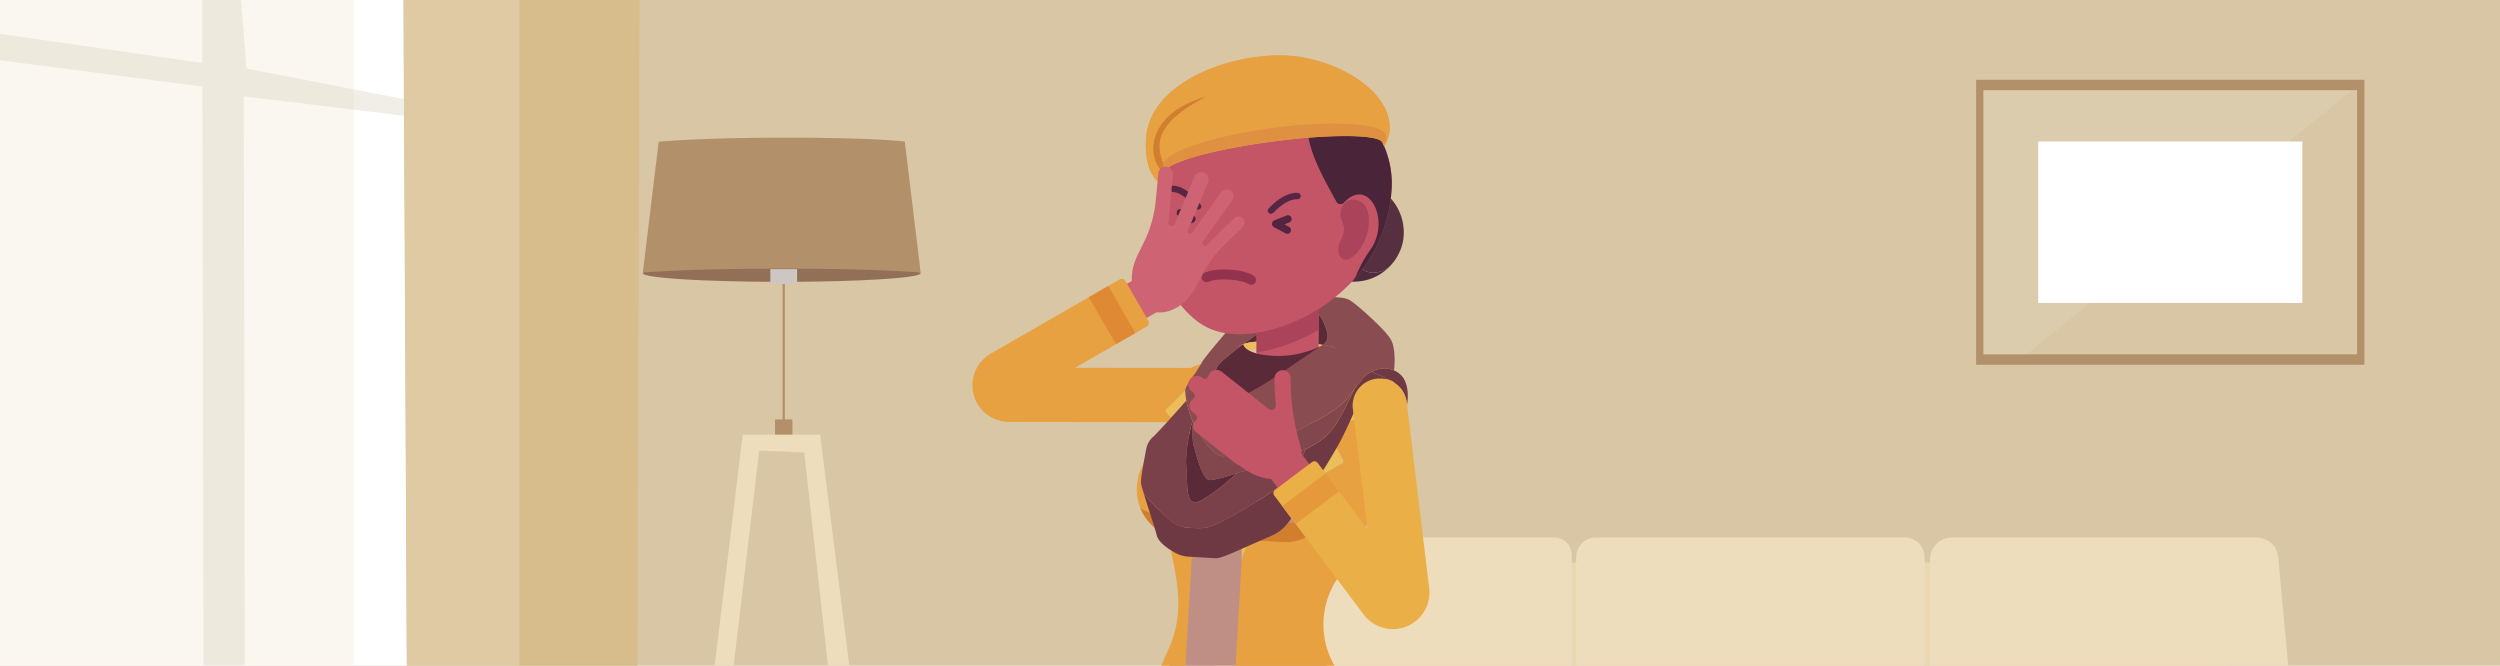 <svg xmlns="http://www.w3.org/2000/svg" width="1095" height="291.577" viewBox="0 0 1095 291.577">
  <g id="Grupo_10013" data-name="Grupo 10013" transform="translate(-172 -1793.067)">
    <g id="Grupo_8280" data-name="Grupo 8280">
      <rect id="Rectángulo_2936" data-name="Rectángulo 2936" width="1095" height="291.577" transform="translate(172 1793.067)" fill="#d8c6a5"/>
      <path id="Trazado_1555" data-name="Trazado 1555" d="M399.212,2084.644V1793.067h52.925l-.913,291.577Z" fill="#d8bd8c"/>
      <path id="Trazado_1556" data-name="Trazado 1556" d="M348.67,1793.067l1.53,291.577H172V1793.067Z" fill="#fff"/>
      <path id="Trazado_1557" data-name="Trazado 1557" d="M172,1807.89l88.665,12.775v-27.6h16.881l2.433,30.031,68.953,13.381v7.3l-70.169-8.517.483,249.379H261.1l-.435-253.637L172,1819.448Z" fill="#f1eee7"/>
      <path id="Trazado_1558" data-name="Trazado 1558" d="M399.474,1793.067H348.932l1.268,291.577h49.275Z" fill="#e0caa3"/>
      <g id="Grupo_8276" data-name="Grupo 8276">
        <rect id="Rectángulo_2937" data-name="Rectángulo 2937" width="70.705" height="115.703" transform="translate(1180.423 1855.065) rotate(90)" fill="#fff"/>
        <g id="Grupo_8275" data-name="Grupo 8275">
          <path id="Trazado_1559" data-name="Trazado 1559" d="M1207.595,1828H1037.547v124.83h170.048Zm-166.863,120.265v-115.7h163.679v115.7Z" fill="#b29069"/>
          <path id="Trazado_1560" data-name="Trazado 1560" d="M1202.273,1832.567H1040.732v115.7H1059.7" fill="#fff" opacity="0.1"/>
        </g>
      </g>
      <g id="Grupo_8278" data-name="Grupo 8278">
        <g id="Grupo_8277" data-name="Grupo 8277">
          <path id="Trazado_1561" data-name="Trazado 1561" d="M575.246,1912.748c0,2.08-27.241,3.766-60.844,3.766s-60.843-1.686-60.843-3.766,27.24-3.767,60.843-3.767S575.246,1910.667,575.246,1912.748Z" fill="#926f57"/>
          <line id="Línea_6" data-name="Línea 6" y2="74.751" transform="translate(515.272 1912.458)" fill="none" stroke="#b29069" stroke-miterlimit="10" stroke-width="1"/>
          <rect id="Rectángulo_2938" data-name="Rectángulo 2938" width="7.605" height="8.04" transform="translate(511.469 1976.778)" fill="#b29069"/>
          <rect id="Rectángulo_2939" data-name="Rectángulo 2939" width="11.734" height="6.519" transform="translate(509.404 1910.937)" fill="#cec6c3"/>
          <path id="Trazado_1562" data-name="Trazado 1562" d="M460.512,1855.091s19.113-1.7,53.89-1.738c41.722-.045,53.89,1.738,53.89,1.738l6.954,57.367s-18.546-1.738-59.975-1.738c-43.459,0-61.712,1.738-61.712,1.738Z" fill="#b29069"/>
          <path id="Trazado_1563" data-name="Trazado 1563" d="M493.326,2084.644l11.225-94.248,19.7.869,10.41,93.379h9.343l-12.8-101.2h-33.9l-12.28,101.2Z" fill="#eeddbd"/>
        </g>
      </g>
      <g id="Grupo_8279" data-name="Grupo 8279">
        <rect id="Rectángulo_2940" data-name="Rectángulo 2940" width="434.036" height="45.206" transform="translate(714.418 2039.438)" fill="#ebd8b3"/>
        <path id="Trazado_1564" data-name="Trazado 1564" d="M860.412,2084.644v-48.5a7.656,7.656,0,0,0-7.656-7.656H715.5a7.656,7.656,0,0,0-7.656,7.656l-3.748,48.5Z" fill="#eeddbd"/>
        <path id="Trazado_1565" data-name="Trazado 1565" d="M1014.955,2084.644v-47.561a8.6,8.6,0,0,0-8.594-8.595H870.979a8.6,8.6,0,0,0-8.594,8.595v47.561Z" fill="#eeddbd"/>
        <path id="Trazado_1566" data-name="Trazado 1566" d="M1174.229,2084.644l-4.274-46.556a9.6,9.6,0,0,0-9.6-9.6H1026.985a9.6,9.6,0,0,0-9.6,9.6v46.556Z" fill="#eeddbd"/>
      </g>
      <rect id="Rectángulo_2941" data-name="Rectángulo 2941" width="154.943" height="291.19" transform="translate(172 1793.067)" fill="#e0caa3" opacity="0.15"/>
    </g>
    <g id="Grupo_8281" data-name="Grupo 8281">
      <path id="Trazado_1567" data-name="Trazado 1567" d="M686.767,2025.607c1.558,13.868,9.142,31.765.595,51.758-1.128,2.637-2.181,5.036-3.169,7.279h68.631a39.4,39.4,0,0,1,3.015-41.048c4.3-5.99,8.664-14.059,13.084-24.935,4.334-10.656,6.357-19.656,6.5-27.185a19.236,19.236,0,0,1,6.585-14.163,8.64,8.64,0,0,0-1.074-13.831c-.686-.435-17.191-10.662-45.608-12.305h-.006c-26.37-1.521-42.776,6.971-43.462,7.338a8.647,8.647,0,0,0-.473,15.022,6.062,6.062,0,0,1,2.305,7.761v.007a17.275,17.275,0,0,1-8.871,8.479,19.064,19.064,0,0,0,1.949,35.823Z" fill="#bf8e85"/>
      <path id="Trazado_1568" data-name="Trazado 1568" d="M756.519,2084.644a36.074,36.074,0,0,1,1.963-39.154c4.708-6.572,9.1-14.935,13.445-25.6,4.323-10.619,6.584-20.171,6.726-28.362a16.087,16.087,0,0,1,5.493-11.772,11.916,11.916,0,0,0-1.49-19.011c-.454-.289-7.731-4.795-20.668-8.443a18.652,18.652,0,0,1,3.636,6.811c1.4,4.648,3.2,11.1,3.452,15.353a1.306,1.306,0,0,1-.883,1.293c-3.807,1.49-15.015,5.892-15.015,5.892l7.124,12.734a1.29,1.29,0,0,1-.533,1.747c-5.285,3-27.259,15.726-31.9,21.023-5.327,6.058-11.715,17.3-12.078,22.495l-2.6,45Z" fill="#e7a141"/>
      <path id="Trazado_1569" data-name="Trazado 1569" d="M679.809,2025.791a11.609,11.609,0,0,1,4.892,7.406c.258,1.318.515,2.606.736,3.685,1.465,7.271,3.066,15.162,2.587,23.512a46.3,46.3,0,0,1-3.654,15.69c-1.4,3.289-2.634,6.095-3.735,8.56h10.623l1.383-23.98,1.4-24.26c-.19-1.57-1.362-10.11-6.186-15.058-5.151-5.346-11.159-17.621-10.95-30.238a22.158,22.158,0,0,0-6.922,14.96A21.85,21.85,0,0,0,679.809,2025.791Z" fill="#e7a141"/>
      <path id="Trazado_1570" data-name="Trazado 1570" d="M602.883,1968.227a12.813,12.813,0,0,1,4.709-17.473l71.009-40.881a8.646,8.646,0,1,1,8.633,14.983l-56.473,32.513,65.16.08a8.648,8.648,0,0,1-.019,17.3l-81.934-.091a12.848,12.848,0,0,1-11.085-6.426Z" fill="#ce6473"/>
      <path id="Trazado_1571" data-name="Trazado 1571" d="M605.985,1947.946l56.485-32.519a1.77,1.77,0,0,1,2.422.656l10.1,17.528a1.786,1.786,0,0,1-.65,2.428l-31.477,18.118,43.984.048,9.08.007a11.906,11.906,0,0,1,10.288,5.953,11.872,11.872,0,0,1-10.325,17.816l-81.928-.1a16.03,16.03,0,0,1-7.977-29.931Z" fill="#e7a141"/>
      <path id="Trazado_1572" data-name="Trazado 1572" d="M648.927,1923.226l8.5-4.9,11.864,20.607-8.5,4.9-11.869-20.606Z" fill="#df8935"/>
      <path id="Trazado_1573" data-name="Trazado 1573" d="M774.25,1955.236l-1.52.705a80.052,80.052,0,0,1,7.358,3.36,6.92,6.92,0,0,1,3.2,1.869l.062.044,1.152.974.2.208a11.848,11.848,0,0,1,2.477,3.593l.073.16a11.674,11.674,0,0,1,.626,1.974l.055.159.6.037c.239-3.108.061-8.492-3.421-11.44a10.46,10.46,0,0,0-10.865-1.643Z" fill="#6f3943"/>
      <path id="Trazado_1574" data-name="Trazado 1574" d="M708.4,1948.455h0c.8-.546,1.65-1.11,2.521-1.656l.244-.165,1.393-.846a22.372,22.372,0,0,1,3.966-1.975c6.609-4.9,15.75-11.3,17.627-12.74a13.163,13.163,0,0,1,11.655-2.7c5.2,1.319,6.848,8.234,7.523,10.325.7,2.1-.472,4.825-1.87,5.463h-.006q2.169.35,4.31.889l-.007.024a3.182,3.182,0,0,1,2.011,1.57l.337.558.669.454a46.422,46.422,0,0,1,3.586,4.757,104.851,104.851,0,0,1,10.368,3.532l1.52-.705a11,11,0,0,1,8.357.067s1.079-9.025-1.367-13.433c-2.452-4.433-13.862-14.291-16.124-15.983-2.282-1.692-3.115-2.343-7.836-2.618s-14.984-.865-14.984-.865a14.511,14.511,0,0,0-8.075,1.508c-4.322,2.109-18.349,8.4-18.349,8.4s-2.282.889-5.47,4.69c-3.206,3.82-11.067,12.857-12.145,15.064l-.276.5c2.164-.724,4.721-1.49,7.737-2.195.706-.534,1.643-1.208,2.685-1.919Z" fill="#884c51"/>
      <path id="Trazado_1575" data-name="Trazado 1575" d="M753.332,1938.694c-.675-2.091-2.318-9.006-7.523-10.325a13.163,13.163,0,0,0-11.655,2.7c-1.877,1.441-11.018,7.836-17.627,12.74,4.66-1.686,10.668-1.366,30.048-.2,1.637.1,3.268.289,4.881.546h.006c1.4-.638,2.574-3.36,1.87-5.463Z" fill="#5b2a39"/>
      <path id="Trazado_1576" data-name="Trazado 1576" d="M784.5,1962.188l.2.208-.2-.208Z" fill="#6f3943"/>
      <path id="Trazado_1577" data-name="Trazado 1577" d="M787.88,1968.123a11.654,11.654,0,0,1,.3,2.054l.1.245c.062-.386.178-1.14.258-2.1l-.6-.037-.055-.159Z" fill="#6f3943"/>
      <path id="Trazado_1578" data-name="Trazado 1578" d="M787.254,1966.149l-.073-.16.073.16Z" fill="#6f3943"/>
      <path id="Trazado_1579" data-name="Trazado 1579" d="M713.584,1948.884a13.328,13.328,0,0,1,6.9-2.685c5.947-.614,20.907.141,26.841.49l.65.037a30.277,30.277,0,0,1,3.25.4c1.091.2,2.115.442,3.108.687l.2.049a1.715,1.715,0,0,1,1.276.938,4.344,4.344,0,0,1,.245,1.784v.221c2.09.472,4.076.975,5.935,1.5h-.006l-.405-.46a29.869,29.869,0,0,1-3.814-5.2,3.182,3.182,0,0,0-2.011-1.57l.007-.024a47.856,47.856,0,0,0-9.191-1.435c-24.947-1.5-27.736-1.6-34.014,2.177l-1.393.846c-1.863,1.195-3.684,2.409-5.45,3.74l-.012.006c2.373-.552,5.009-1.067,7.878-1.5Z" fill="#ebbd5b"/>
      <path id="Trazado_1580" data-name="Trazado 1580" d="M747.771,1954.905a11.89,11.89,0,1,1-11.183-12.557,11.889,11.889,0,0,1,11.183,12.557Z" fill="#c35566"/>
      <path id="Trazado_1581" data-name="Trazado 1581" d="M735.828,1978.343a14.7,14.7,0,0,1-1.656-.1,13.618,13.618,0,0,1-11.882-13.562l.239-50.121a13.6,13.6,0,0,1,27.2.123l-.239,50.127a13.6,13.6,0,0,1-13.666,13.537Z" fill="#c35566"/>
      <path id="Trazado_1582" data-name="Trazado 1582" d="M749.623,1937.462l.11-22.783a13.6,13.6,0,0,0-27.2-.123l-.159,32.93a77.738,77.738,0,0,0,14.549-3.93,79.158,79.158,0,0,0,12.7-6.094Z" fill="#ab445a"/>
      <path id="Trazado_1583" data-name="Trazado 1583" d="M784.974,1971.238a8.647,8.647,0,1,1-8.136-9.13,8.64,8.64,0,0,1,8.136,9.13Z" fill="#bf8e85"/>
      <path id="Trazado_1584" data-name="Trazado 1584" d="M704.529,1966.6a8.644,8.644,0,1,1-8.13-9.129,8.648,8.648,0,0,1,8.13,9.129Z" fill="#bf8e85"/>
      <path id="Trazado_1585" data-name="Trazado 1585" d="M734.442,2020.23l-50.017-2.887a18.925,18.925,0,0,1-10.165-3.661,19.085,19.085,0,0,0,16.909,12.722l40.925,2.36a19.1,19.1,0,0,0,20.165-17.957v-.46a19.075,19.075,0,0,1-17.817,9.883Z" fill="#bf8e85"/>
      <path id="Trazado_1586" data-name="Trazado 1586" d="M705.718,1950.374a68.766,68.766,0,0,0-15.376,5.285,11.879,11.879,0,0,0-5.549,14.751c2.244-2.189,5.371-5.322,8.308-8.572a81.283,81.283,0,0,1,12.617-11.464Z" fill="#e7a141"/>
      <path id="Trazado_1587" data-name="Trazado 1587" d="M687.852,2021.346a27.264,27.264,0,0,1-1.937-2.287l-5.04-.294a18.884,18.884,0,0,1-9.331-3.133,21.9,21.9,0,0,0,7.394,9.485,18.874,18.874,0,0,0,8.682,2.7l4.34.252a20.233,20.233,0,0,0-4.108-6.726Z" fill="#d17f2e"/>
      <path id="Trazado_1588" data-name="Trazado 1588" d="M754.319,2012.548h0v-.454a19.06,19.06,0,0,1-17.817,9.878l-11.87-.687a75.373,75.373,0,0,0-5.156,8.375l14.684.846a19.085,19.085,0,0,0,20.159-17.958Z" fill="#d17f2e"/>
      <path id="Trazado_1589" data-name="Trazado 1589" d="M714.964,1944.5a67.642,67.642,0,0,0-9.246,5.874,81.283,81.283,0,0,0-12.617,11.464c-2.937,3.25-6.064,6.383-8.308,8.572l-1.422,1.349-.662.625-.117.116-.067.743.11.2a7.1,7.1,0,0,0,2.017,2.251l4.556,3.311s-8.143,7.908-11.38,10.361a2.069,2.069,0,0,0-.926,1.7v.043c-.208,12.618,5.8,24.892,10.95,30.238,4.825,4.948,6,13.488,6.187,15.058a56.479,56.479,0,0,0-2.116-13.9,119.726,119.726,0,0,1-3.537-15.3c-2.128-14.408,12.133-41.7,18.338-50.213,3.409-4.776,5.855-8.356,10.189-9.969l.693-.68-.043-.969a1.94,1.94,0,0,0-2.6-.877Z" fill="#ebbd5b"/>
      <path id="Trazado_1590" data-name="Trazado 1590" d="M769.076,1974.462c-.258-4.254-2.048-10.7-3.452-15.352-1.386-4.7-4.947-9.251-6.848-11.458l-1.239-.595-1.293.5-.35,1.44a6.191,6.191,0,0,1,.166,1.815c-.037,1.361-.074,2.79-.1,2.832-.031,1.055-.2,2.551-.337,3.483v.025c-.92,6.615-4.2,18.031-15.292,32.42-17.939,23.328-23.818,28.81-24.413,45.216-.043,1.122-.073,2.741-.129,4.862.362-5.2,6.751-16.437,12.078-22.495,4.642-5.3,26.615-18.019,31.9-21.023a1.289,1.289,0,0,0,.533-1.747v-.006l-7.124-12.728s11.208-4.4,15.015-5.892a1.308,1.308,0,0,0,.883-1.294Z" fill="#ebbd5b"/>
      <path id="Trazado_1591" data-name="Trazado 1591" d="M772.712,1955.947a13.648,13.648,0,0,0-4.844,4.163c-.539.6-1.061,1.257-1.607,1.962l-.913,1.195c-2.5,5.267-6.2,12.734-8.724,16.4-.331.5-.963,1.312-1.827,2.39a31.938,31.938,0,0,1-10.852,7.677l-.3.619c-2.832,6.2-3.739,9.595-10.012,14.726s-21.433,13.863-27.068,16.7c-5.609,2.839-7.762,2.8-12.875,2.5s-6.069-1.214-7.669-2.171c-1.625-.956-8.566-7.614-12.931-12.5,1.226,4.139,4.721,14.494,5.5,17.682.785,3.292,4.537,5.782,7.6,7.6a14.1,14.1,0,0,0,5.726,1.956s8.5.491,11.288.656a8.033,8.033,0,0,0,3.862-.435c.441-.141.957-.331,1.649-.576,2.5-.847,11.293-4.93,19.289-8.351s8.411-6.922,16.89-18.711c0,0,3.654-5.525,7.554-11.84,1.06-1.692,2.139-3.451,3.133-5.168,1.747-2.888,3.316-5.677,4.414-7.884,1.465-2.968,2.71-5.6,3.733-7.885,1.6-3.507,2.729-6.229,3.471-8.246l.386-1.128a10.824,10.824,0,0,1,5.193-6.892,10.979,10.979,0,0,1,6.229-1.262l1.073.178h.007a80.052,80.052,0,0,0-7.358-3.36l-.018.006Z" fill="#6f3943"/>
      <path id="Trazado_1592" data-name="Trazado 1592" d="M711.775,2000.967c-4.61,1.416-8.472,2.471-10.079,2.379-2.452-.142-5.162-8.3-6.584-14.335l-.007-.006c-.907-1.858-.864-6.842-.6-11.3l-.154-.313c-.19.6-3.347,11.33-2.789,19.981.588,8.89-.006,15.5,3.813,15.72,2.962.171,12.324-7.173,18.393-12.771-.65.2-1.336.423-1.962.619l-.031.025Z" fill="#5b2a39"/>
      <path id="Trazado_1593" data-name="Trazado 1593" d="M693.689,2024.277c5.113.294,7.266.337,12.875-2.5,5.635-2.838,20.809-11.581,27.068-16.7s7.18-8.522,10.012-14.726l.3-.619-1.2.459c-2.667.908-9.153,3.452-15.566,5.727-2.311.821-4.61,1.6-6.732,2.274-2.262.724-4.512,1.447-6.683,2.134-6.069,5.6-15.431,12.942-18.393,12.771-3.819-.221-3.225-6.83-3.813-15.72-.558-8.651,2.6-19.38,2.789-19.981a44.231,44.231,0,0,1-2.716-8.9c-3.549,4.04-12.691,14.316-14.677,16a9.188,9.188,0,0,0-2.906,5.248s-1.545,7.835-2.06,11.7c-.5,3.887-.135,3.93.987,7.786l.11.38c4.365,4.887,11.306,11.545,12.931,12.5,1.6.957,2.556,1.877,7.669,2.171Z" fill="#7b414a"/>
      <path id="Trazado_1594" data-name="Trazado 1594" d="M752.97,1974.842l-.024.019a193.681,193.681,0,0,1-22.838,11.459c-1.172.472-3.127,1.183-5.421,1.962-6.241,2.084-14.99,4.678-16.958,4.6-2.715-.086-5.567-2.483-10.183-9.485a37.019,37.019,0,0,1-3.041-5.695c-.264,4.457-.307,9.441.6,11.3l.007.006c1.422,6.039,4.132,14.193,6.584,14.335,1.607.092,5.469-.963,10.079-2.379l.031-.025c.626-.2,1.312-.417,1.962-.619,2.171-.687,4.421-1.41,6.683-2.134,2.122-.674,4.421-1.453,6.732-2.274,6.413-2.275,12.9-4.819,15.566-5.727l1.2-.459a31.938,31.938,0,0,0,10.852-7.677c.864-1.078,1.5-1.888,1.827-2.39,2.52-3.661,6.223-11.128,8.724-16.4-1.048,1.386-2.2,2.949-3.592,4.721-1.668,2.085-4.93,4.476-8.786,6.854Z" fill="#82474d"/>
      <path id="Trazado_1595" data-name="Trazado 1595" d="M751.456,1944.157c-1.024.454-12.618,8.479-20.416,13.825-3.3,2.066-5.985,3.74-7.1,4.4-3.953,2.341-15.051,8.681-17.191,7.706-1.514-.687-2.342-7.774-2.391-12.176l.08-1.466c.067-3.273,2.207-4.683,6.407-8.227,1.257-1.073,3.31-2.649,5.683-4.409,0,0-13.236,4.427-18.546,8.756-.466.834-1.226,2.029-2.066,3.39-2.22,3-4.832,6.7-4.783,8.363a27.286,27.286,0,0,0,.5,4.169,44.231,44.231,0,0,0,2.716,8.9l.154.313a37.019,37.019,0,0,0,3.041,5.695c4.616,7,7.468,9.4,10.183,9.485,1.968.074,10.717-2.52,16.958-4.6,2.294-.779,4.249-1.49,5.421-1.962a193.681,193.681,0,0,0,22.838-11.459l.024-.019c3.856-2.378,7.118-4.769,8.786-6.854,1.4-1.772,2.544-3.335,3.592-4.721l.913-1.195c.546-.705,1.068-1.361,1.607-1.962a13.648,13.648,0,0,1,4.844-4.163l.018-.006c-3.28-5.353-16.425-11.925-21.274-11.784Z" fill="#884c51"/>
      <path id="Trazado_1596" data-name="Trazado 1596" d="M729.494,1948.914c-12.593-.723-12.967-5.1-12.967-5.1-2.373,1.76-4.426,3.336-5.683,4.409-4.2,3.544-6.34,4.954-6.407,8.227l-.08,1.466c.049,4.4.877,11.489,2.391,12.176,2.14.975,13.238-5.365,17.191-7.706,1.116-.663,3.8-2.337,7.1-4.4,7.3-5.009,17.92-12.359,20.091-13.647a42.851,42.851,0,0,1-21.637,4.579Z" fill="#5b2a39"/>
      <path id="Trazado_1597" data-name="Trazado 1597" d="M727.624,1878.5c-37.761,2.416-55.154,1.239-53.658-24.659,1.422-24.732,37.184-37.828,62.272-36.381,20.147,1.159,45.431,14.88,44.413,32.549s-35.136,27.338-53.027,28.491Z" fill="#e7a141"/>
      <path id="Trazado_1598" data-name="Trazado 1598" d="M779.162,1852.566c-.736-5.481-23.182-7-50.146-3.39-26.382,3.525-47.306,10.655-47.509,16.093-.055,1.092-.092,3.814,1.343,4.623,3.028,1.95,20.029,3.145,48.03-.76l.386-.055.4-.056c2.962-.392,5.862-.839,8.663-1.318,25.726-4.193,34.224-8.448,37.069-10.287,1.459-.846,1.8-3.575,1.76-4.85Z" fill="#df9041"/>
      <path id="Trazado_1599" data-name="Trazado 1599" d="M777.549,1855.766c.515,3.875-20.373,9.859-46.664,13.385s-48.017,3.218-48.532-.651,20.373-9.864,46.657-13.384,48.024-3.224,48.539.65Z" fill="#342d68"/>
      <path id="Trazado_1600" data-name="Trazado 1600" d="M767.1,1909.639a7.589,7.589,0,0,1-.785-8.589,34.239,34.239,0,0,1-3.955,2.606l-.527.282a56.048,56.048,0,0,1-11.422,9.331c6.425,2.636,13.549,4.181,20.233,2.428a21.484,21.484,0,0,0,9.147-5.083,15.587,15.587,0,0,1-3.6,1.533,8.837,8.837,0,0,1-9.092-2.508Z" fill="#502a3d"/>
      <path id="Trazado_1601" data-name="Trazado 1601" d="M766.317,1901.05a7.589,7.589,0,0,0,.785,8.589,8.837,8.837,0,0,0,9.092,2.508,15.587,15.587,0,0,0,3.6-1.533,21.8,21.8,0,0,0,6.6-11.293,22.234,22.234,0,0,0-5.389-19.5,40.947,40.947,0,0,1-14.69,21.225Z" fill="#562f41"/>
      <path id="Trazado_1602" data-name="Trazado 1602" d="M781.534,1875.778c1.423-24.72-19.6-46.032-46.963-47.607a53.491,53.491,0,0,0-12.164.693,50.81,50.81,0,0,0-30.594,17.491,45.045,45.045,0,0,0-7.964,15.224c-2.189,6.94-2.152,14.027-2.575,21.3-.38,6.67-1.4,13.586-1.055,20.262A41.542,41.542,0,0,0,696.7,1934c11.318,8.412,26.824,5.763,39.166,1.2a75.494,75.494,0,0,0,31.181-22,64.887,64.887,0,0,0,14.4-36.192l.086-1.226Z" fill="#c35566"/>
      <path id="Trazado_1603" data-name="Trazado 1603" d="M710.47,1911.178c-7.542-.429-10.736,1.312-11.079,1.515a2.145,2.145,0,0,0-.766,2.905,2.167,2.167,0,0,0,1.772,1.092l1.158-.251c.025-.012,2.508-1.294,8.663-.944,6.021.349,8.375,1.857,8.492,1.931l1.146.411a2.162,2.162,0,0,0,1.435-3.881c-.313-.24-3.286-2.342-10.821-2.778Z" fill="#92324c"/>
      <path id="Trazado_1604" data-name="Trazado 1604" d="M766.519,1880.732c-3.243-1-6.407.7-7.179,4.525-.956,4.72,2.011,5.235,1.177,9.472-.515,2.624-1.643,3.519-2.164,6.107-.472,2.329-.061,5.149,2.091,5.812,3.537,1.091,8.5-4.764,10.208-10.656,1.741-6.033,1.391-13.549-4.133-15.26Z" fill="#ab445a"/>
      <path id="Trazado_1605" data-name="Trazado 1605" d="M695.59,1884.312l1.073.607.883-.245a1.4,1.4,0,0,0,.355-1.956c-.22-.318-5.53-7.921-11.906-8.326h-.006a1.407,1.407,0,0,0-.172,2.808c5.016.319,9.73,7.045,9.773,7.112Z" fill="#572645"/>
      <path id="Trazado_1606" data-name="Trazado 1606" d="M695.67,1889.089a1.629,1.629,0,0,0-.859-1.527l-5.082-2.729a1.623,1.623,0,0,0-1.539,2.857l2.017,1.086-2.121.833a1.631,1.631,0,0,0-.914,2.11,1.613,1.613,0,0,0,1.416,1.017l.693-.1,5.364-2.127a1.643,1.643,0,0,0,1.025-1.416Z" fill="#532442"/>
      <path id="Trazado_1607" data-name="Trazado 1607" d="M729.758,1886.28l-1.14.485-.853-.35a1.4,1.4,0,0,1-.122-1.98c.257-.294,6.4-7.235,12.783-6.9h.006a1.406,1.406,0,0,1-.153,2.807c-5.015-.257-10.472,5.886-10.521,5.941Z" fill="#572645"/>
      <path id="Trazado_1608" data-name="Trazado 1608" d="M729.127,1891.013a1.613,1.613,0,0,1,1.023-1.41l5.365-2.127a1.619,1.619,0,1,1,1.2,3.01l-2.121.846,2.011,1.08a1.621,1.621,0,0,1-.859,3.047l-.674-.191-5.089-2.728a1.633,1.633,0,0,1-.851-1.527Z" fill="#532442"/>
      <path id="Trazado_1609" data-name="Trazado 1609" d="M766.256,1913.128a13.748,13.748,0,0,1-1.594,2.759c.821-.889,1.637-1.778,2.384-2.691a64.887,64.887,0,0,0,14.4-36.192l.086-1.226c1.423-24.72-19.6-46.032-46.963-47.607a53.468,53.468,0,0,0-12.164.693,50.81,50.81,0,0,0-30.594,17.491,43.8,43.8,0,0,0-7.345,13.385c3.115-7.241,11.576-16.309,29.674-17.039a146.878,146.878,0,0,0,32.991-5.37l1.306.514-.141,1.405c-9.258,10.017,1.741,28.877,9.08,42.193a2,2,0,0,0,1.526,1.036,2.043,2.043,0,0,0,1.742-.637c10.772-11.7,20.637,7.731,11.661,20.459a59.256,59.256,0,0,0-6.051,10.827Z" fill="#4a2439"/>
      <path id="Trazado_1610" data-name="Trazado 1610" d="M682.285,1868.654l.074-.491c.662-3.868,21.109-9.625,46.651-13.047,25.444-3.4,46.62-3.237,48.429.283l.294.625.527,1.183a15.111,15.111,0,0,0,2.391-7.2c1.018-17.669-24.266-31.39-44.413-32.549-25.088-1.447-60.85,11.649-62.272,36.381-.613,10.588,1.931,17.045,7.744,20.815.121-2.017.3-4.016.575-6Z" fill="#e7a141"/>
      <path id="Trazado_1611" data-name="Trazado 1611" d="M681.593,1864.755c-4.047-9.718-2.14-18.541,18.706-29.337-26.205,7.32-26.835,26.86-18.1,33.9.1-.773.214-1.539.343-2.305a19.408,19.408,0,0,1-.95-2.256Z" fill="#d17f2e"/>
      <path id="Trazado_1612" data-name="Trazado 1612" d="M779.162,1852.566c-.736-5.481-23.182-7-50.146-3.39-26.382,3.525-47.306,10.655-47.509,16.093-.043.9-.074,2.888.7,4.022l.141-1.1c.564-3.875,21.054-9.65,46.657-13.078,25.572-3.414,46.829-3.237,48.454.338l.619,1.342a7.48,7.48,0,0,0,1.079-4.23Z" fill="#df9041"/>
      <path id="Trazado_1613" data-name="Trazado 1613" d="M695.246,1977.792l.564-.558.632-1.251-.607-1.263-1.563-1.238a3.5,3.5,0,0,1-.515-4.924l.907-.8.742-1.263-.6-1.337-.956-.76a3.791,3.791,0,0,1,4.708-5.941l.43.338,1.262.214.859-.956.729-1.508a3.75,3.75,0,0,1,5.255-.669c14.818,11.741,17.516,13.887,20.606,16.321a1.938,1.938,0,0,0,3.127-1.71,92.745,92.745,0,0,1-.571-11.889,3.538,3.538,0,0,1,7.07.307,88.994,88.994,0,0,0,.545,10.888,94.128,94.128,0,0,0,3.513,17.8,12.246,12.246,0,0,1-.993,10.245c-4.071,6.388-14.371,6.768-22.991.852-7.83-5.377,4.678,4.384-21.692-16.5a3.126,3.126,0,0,1-.46-4.4Z" fill="#c35566"/>
      <path id="Trazado_1614" data-name="Trazado 1614" d="M789.768,2062.822a12.568,12.568,0,0,1-2.9,1.637,12.807,12.807,0,0,1-15.009-4.188l-49.213-65.509a8.646,8.646,0,1,1,13.825-10.386l39.141,52.1-7.842-64.688a8.647,8.647,0,1,1,17.167-2.084l9.858,81.346a12.806,12.806,0,0,1-5.027,11.771Z" fill="#c35566"/>
      <path id="Trazado_1615" data-name="Trazado 1615" d="M769.266,2062.209,730.119,2010.1a1.772,1.772,0,0,1,.356-2.483l16.174-12.152a1.779,1.779,0,0,1,2.489.355l21.808,29.037-5.3-43.659-1.1-9.025A11.878,11.878,0,0,1,783.68,1961.4a11.72,11.72,0,0,1,3.213,3.838,11.874,11.874,0,0,1,1.256,4.084L798,2050.652a16.049,16.049,0,0,1-6.3,14.757,15.736,15.736,0,0,1-3.624,2.054,16.061,16.061,0,0,1-18.816-5.254Z" fill="#ebaf48"/>
      <path id="Trazado_1616" data-name="Trazado 1616" d="M739.506,2022.591l-5.9-7.841,19.018-14.285,5.9,7.848-19.018,14.279Z" fill="#e5993a"/>
      <path id="Trazado_1617" data-name="Trazado 1617" d="M678.233,1880.83a52.4,52.4,0,0,1-5.377,18.693c-.815,1.631-1.631,3.409-2.55,5.217-4.7,9.351-2.808,20.013,4.248,23.82s16.6-.669,21.306-10.018c.815-1.613,1.655-3.145,2.409-4.623a52,52,0,0,1,10.049-13.592l8.038-7.83a2.682,2.682,0,0,0-3.74-3.844L700.4,1900.559l-.705.258-.663-.356-.281-.355-.044-1.116,13.005-18.191a3,3,0,1,0-4.887-3.494l-12.777,17.872-1.207.257a1.211,1.211,0,0,1-.5-1.514l8.791-20.993a3.217,3.217,0,1,0-5.935-2.483l-8.755,20.9a1.2,1.2,0,0,1-1.4.7l-.324-.073a1.2,1.2,0,0,1-.944-1.3l1.973-21.1a3.214,3.214,0,1,0-6.4-.6l-1.116,11.857Z" fill="#ce6473"/>
    </g>
  </g>
</svg>
